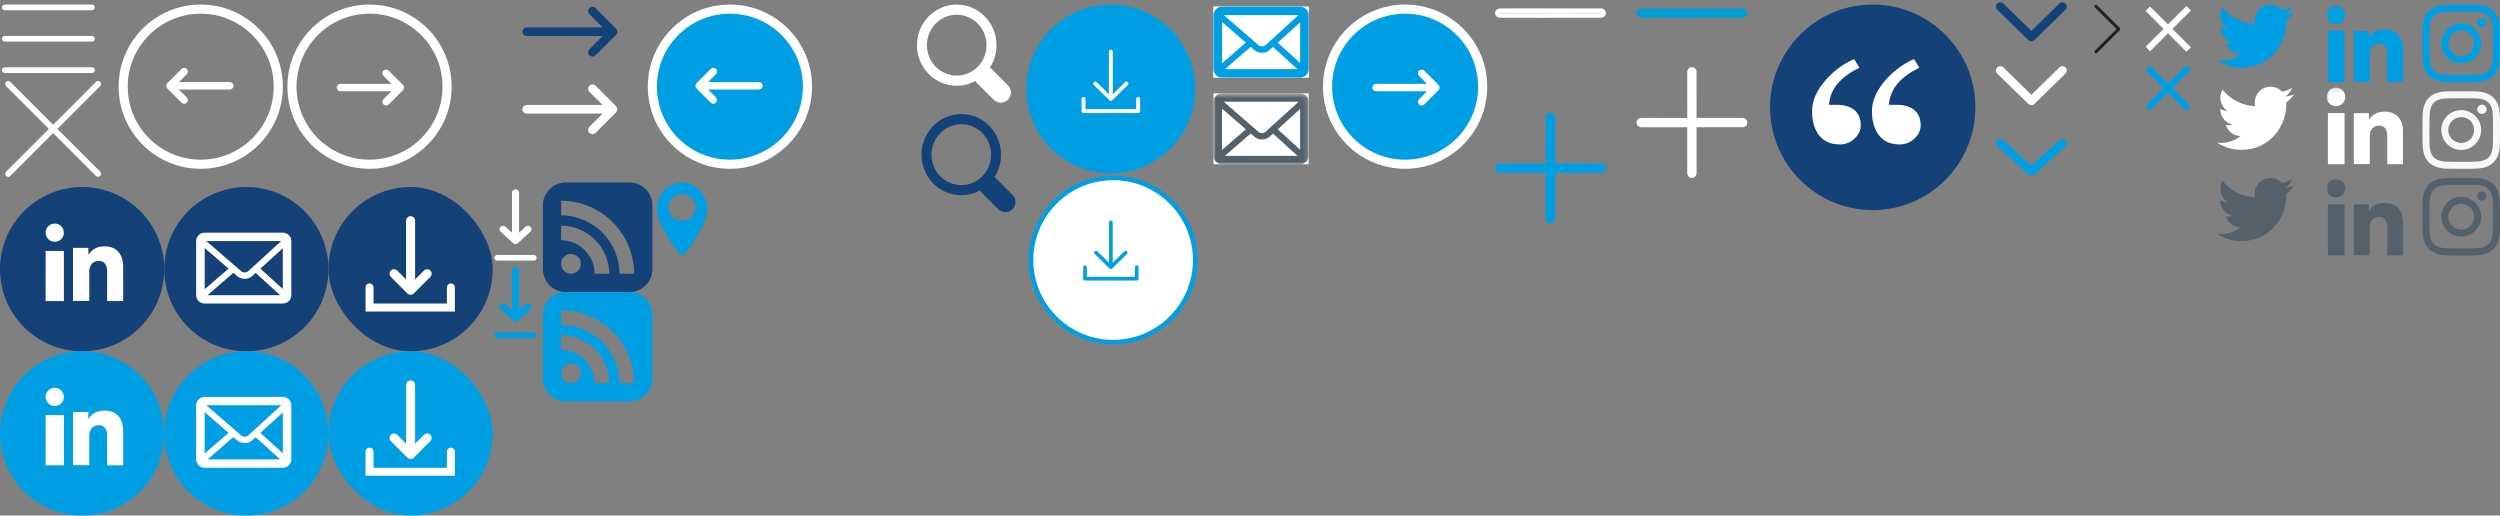 <?xml version="1.0" encoding="UTF-8"?>
<svg width="548px" height="113px" viewBox="0 0 548 113" version="1.1" xmlns="http://www.w3.org/2000/svg" xmlns:xlink="http://www.w3.org/1999/xlink">
    <rect x="0" y="0" width="548" height="113" fill="#808080" stroke="none"/>
    <!-- Generator: Sketch 53.2 (72643) - https://sketchapp.com -->
    <title>svg-icons</title>
    <desc>Created with Sketch.</desc>
    <defs>
        <polyline id="path-1" points="0 0.195 16.736 0.195 16.736 17 0 17"></polyline>
        <polyline id="path-3" points="0 0.195 16.736 0.195 16.736 17 0 17"></polyline>
        <polyline id="path-5" points="0 0.195 16.736 0.195 16.736 17 0 17"></polyline>
        <polygon id="path-7" points="0 0.459 20.857 0.459 20.857 16 0 16"></polygon>
    </defs>
    <g id="Page-1" stroke="none" stroke-width="1" fill="none" fill-rule="evenodd">
        <g id="svg-icons" transform="translate(0, -9)">
            <g id="icon-linkedin" transform="translate(510, 48)">
                <polygon id="Fill-1" fill="#54616B" fill-rule="nonzero" points="0.276 17 3.923 17 3.923 5.774 0.276 5.774"></polygon>
                <g id="Group-7">
                    <path d="M5.955,16.958 L5.955,5.792 L9.264,5.792 L9.264,7.28 C9.264,7.28 10.202,5.433 12.628,5.489 C12.628,5.489 16.543,5.075 16.736,9.541 L16.736,16.986 L13.289,16.986 L13.289,10.479 C13.289,10.479 13.234,8.328 11.304,8.576 C11.304,8.576 9.65,8.494 9.457,10.589 L9.457,16.958 L5.955,16.958 Z" id="Fill-2" fill="#54616B" fill-rule="nonzero"></path>
                    <g id="Group-6">
                        <g id="Fill-4-Clipped">
                            <mask id="mask-2" fill="white">
                                <use xlink:href="#path-1"></use>
                            </mask>
                            <g id="path-1"></g>
                            <path d="M4.081,2.235 C4.081,3.363 3.168,4.275 2.041,4.275 C0.914,4.275 -0,3.363 -0,2.235 C-0,1.108 0.914,0.195 2.041,0.195 C3.168,0.195 4.081,1.108 4.081,2.235" id="Fill-4" fill="#54616B" fill-rule="nonzero" mask="url(#mask-2)"></path>
                        </g>
                    </g>
                </g>
            </g>
            <g id="icon-twitter" transform="translate(486, 48)" fill="#54616B" fill-rule="nonzero">
                <g id="Imported-Layers-Copy-3">
                    <g id="Design-01.12.15">
                        <g id="T&amp;T-Projects-Case-Study">
                            <g id="Imported-Layers-Copy-3-+-Page-1-Copy-+-Page-1-Copy-2">
                                <path d="M15.16,3.904 C15.16,8.522 11.678,13.843 5.314,13.843 C3.353,13.843 1.532,13.269 0,12.274 C0.279,12.307 0.547,12.318 0.836,12.318 C2.454,12.318 3.943,11.766 5.132,10.825 C3.611,10.793 2.336,9.787 1.897,8.403 C2.111,8.435 2.325,8.457 2.55,8.457 C2.861,8.457 3.172,8.414 3.461,8.338 C1.875,8.014 0.686,6.608 0.686,4.91 L0.686,4.867 C1.147,5.126 1.682,5.289 2.25,5.31 C1.318,4.683 0.707,3.612 0.707,2.401 C0.707,1.752 0.879,1.157 1.178,0.638 C2.882,2.758 5.443,4.142 8.314,4.294 C8.261,4.034 8.228,3.763 8.228,3.493 C8.228,1.568 9.771,0 11.689,0 C12.685,0 13.586,0.422 14.218,1.103 C15,0.952 15.75,0.66 16.414,0.26 C16.157,1.071 15.61,1.752 14.892,2.185 C15.589,2.109 16.264,1.914 16.885,1.644 C16.414,2.336 15.825,2.953 15.15,3.45 C15.16,3.601 15.16,3.753 15.16,3.904 L15.16,3.904 Z" id="Imported-Layers-Copy-3"></path>
                            </g>
                        </g>
                    </g>
                </g>
            </g>
            <g id="icon-twitter-white" transform="translate(486, 28)" fill="#FFFFFF" fill-rule="nonzero">
                <g id="Imported-Layers-Copy-2">
                    <g id="Design-01.12.15">
                        <g id="T&amp;T-Projects-Case-Study">
                            <g id="Group">
                                <g id="Imported-Layers-Copy-2-+-Page-1">
                                    <path d="M15.16,3.904 C15.16,8.522 11.678,13.843 5.314,13.843 C3.353,13.843 1.532,13.269 0,12.274 C0.279,12.307 0.547,12.318 0.836,12.318 C2.454,12.318 3.943,11.766 5.132,10.825 C3.611,10.793 2.336,9.787 1.897,8.403 C2.111,8.435 2.325,8.457 2.55,8.457 C2.861,8.457 3.172,8.414 3.461,8.338 C1.875,8.014 0.686,6.608 0.686,4.91 L0.686,4.867 C1.147,5.126 1.682,5.289 2.25,5.31 C1.318,4.683 0.707,3.612 0.707,2.401 C0.707,1.752 0.879,1.157 1.178,0.638 C2.882,2.758 5.443,4.142 8.314,4.294 C8.261,4.034 8.228,3.763 8.228,3.493 C8.228,1.568 9.771,0 11.689,0 C12.685,0 13.586,0.422 14.218,1.103 C15,0.952 15.75,0.66 16.414,0.26 C16.157,1.071 15.61,1.752 14.892,2.185 C15.589,2.109 16.264,1.914 16.885,1.644 C16.414,2.336 15.825,2.953 15.15,3.45 C15.16,3.601 15.16,3.753 15.16,3.904 L15.16,3.904 Z" id="Imported-Layers-Copy-2"></path>
                                </g>
                            </g>
                        </g>
                    </g>
                </g>
            </g>
            <g id="icon-twitter-cyan" transform="translate(486, 10)" fill="#009FE4" fill-rule="nonzero">
                <g id="icon-twitter">
                    <g id="Page-1">
                        <g id="icon-twitter">
                            <g id="Design-01.12.15">
                                <g id="T&amp;T-Projects-Case-Study">
                                    <g id="Imported-Layers-Copy-3-+-Page-1-Copy-+-Page-1-Copy-2">
                                        <path d="M15.16,3.904 C15.16,8.522 11.678,13.843 5.314,13.843 C3.353,13.843 1.532,13.269 0,12.274 C0.279,12.307 0.547,12.318 0.836,12.318 C2.454,12.318 3.943,11.766 5.132,10.825 C3.611,10.793 2.336,9.787 1.897,8.403 C2.111,8.435 2.325,8.457 2.55,8.457 C2.861,8.457 3.172,8.414 3.461,8.338 C1.875,8.014 0.686,6.608 0.686,4.91 L0.686,4.867 C1.147,5.126 1.682,5.289 2.25,5.31 C1.318,4.683 0.707,3.612 0.707,2.401 C0.707,1.752 0.879,1.157 1.178,0.638 C2.882,2.758 5.443,4.142 8.314,4.294 C8.261,4.034 8.228,3.763 8.228,3.493 C8.228,1.568 9.771,0 11.689,0 C12.685,0 13.586,0.422 14.218,1.103 C15,0.952 15.75,0.66 16.414,0.26 C16.157,1.071 15.61,1.752 14.892,2.185 C15.589,2.109 16.264,1.914 16.885,1.644 C16.414,2.336 15.825,2.953 15.15,3.45 C15.16,3.601 15.16,3.753 15.16,3.904 L15.16,3.904 L15.16,3.904 Z" id="Imported-Layers-Copy-3"></path>
                                    </g>
                                </g>
                            </g>
                        </g>
                    </g>
                </g>
            </g>
            <g id="icon-linkedin-white" transform="translate(510, 28)">
                <polygon id="Fill-1" fill="#FFFFFF" fill-rule="nonzero" points="0.276 17 3.923 17 3.923 5.774 0.276 5.774"></polygon>
                <g id="Group-7">
                    <path d="M5.955,16.958 L5.955,5.792 L9.264,5.792 L9.264,7.28 C9.264,7.28 10.202,5.433 12.628,5.489 C12.628,5.489 16.543,5.075 16.736,9.541 L16.736,16.986 L13.289,16.986 L13.289,10.479 C13.289,10.479 13.234,8.328 11.304,8.576 C11.304,8.576 9.65,8.494 9.457,10.589 L9.457,16.958 L5.955,16.958 Z" id="Fill-2" fill="#FFFFFF" fill-rule="nonzero"></path>
                    <g id="Group-6">
                        <g id="Fill-4-Clipped">
                            <mask id="mask-4" fill="white">
                                <use xlink:href="#path-3"></use>
                            </mask>
                            <g id="path-3"></g>
                            <path d="M4.081,2.235 C4.081,3.363 3.168,4.275 2.041,4.275 C0.914,4.275 -0,3.363 -0,2.235 C-0,1.108 0.914,0.195 2.041,0.195 C3.168,0.195 4.081,1.108 4.081,2.235" id="Fill-4" fill="#FFFFFF" fill-rule="nonzero" mask="url(#mask-4)"></path>
                        </g>
                    </g>
                </g>
            </g>
            <g id="icon-linkedin-cyan" transform="translate(510, 10)">
                <polygon id="Fill-1" fill="#009FE4" fill-rule="nonzero" points="0.276 17 3.923 17 3.923 5.774 0.276 5.774"></polygon>
                <g id="Group-7">
                    <path d="M5.955,16.958 L5.955,5.792 L9.264,5.792 L9.264,7.28 C9.264,7.28 10.202,5.433 12.628,5.489 C12.628,5.489 16.543,5.075 16.736,9.541 L16.736,16.986 L13.289,16.986 L13.289,10.479 C13.289,10.479 13.234,8.328 11.304,8.576 C11.304,8.576 9.65,8.494 9.457,10.589 L9.457,16.958 L5.955,16.958 Z" id="Fill-2" fill="#009FE4" fill-rule="nonzero"></path>
                    <g id="Group-6">
                        <g id="Fill-4-Clipped">
                            <mask id="mask-6" fill="white">
                                <use xlink:href="#path-5"></use>
                            </mask>
                            <g id="path-5"></g>
                            <path d="M4.081,2.235 C4.081,3.363 3.168,4.275 2.041,4.275 C0.914,4.275 -0,3.363 -0,2.235 C-0,1.108 0.914,0.195 2.041,0.195 C3.168,0.195 4.081,1.108 4.081,2.235" id="Fill-4" fill="#009FE4" fill-rule="nonzero" mask="url(#mask-6)"></path>
                        </g>
                    </g>
                </g>
            </g>
            <g id="icon-reset" transform="translate(470, 23)" fill="#009FE4" fill-rule="nonzero">
                <g id="Line">
                    <g id="Design-01.12.15">
                        <g id="3.-Spotlight-landing">
                            <polygon id="Line" points="4.241 5.333 0.801 1.892 0.309 1.401 1.292 0.418 1.784 0.909 5.224 4.35 8.773 0.801 9.265 0.309 10.248 1.292 9.756 1.784 6.207 5.333 9.756 8.882 10.248 9.373 9.265 10.356 8.773 9.865 5.224 6.316 1.784 9.756 1.292 10.248 0.309 9.265 0.801 8.773"></polygon>
                        </g>
                    </g>
                </g>
            </g>
            <g id="icon-reset-hover" transform="translate(470, 10)" fill="#FFFFFF" fill-rule="nonzero">
                <g id="icon-reset">
                    <g id="Page-1">
                        <g id="icon-reset">
                            <g id="Design-01.12.15">
                                <g id="3.-Spotlight-landing">
                                    <polygon id="Line" points="4.241 5.333 0.801 1.892 0.309 1.401 1.292 0.418 1.784 0.909 5.224 4.35 8.773 0.801 9.265 0.309 10.248 1.292 9.756 1.784 6.207 5.333 9.756 8.882 10.248 9.373 9.265 10.356 8.773 9.865 5.224 6.316 1.784 9.756 1.292 10.248 0.309 9.265 0.801 8.773"></polygon>
                                </g>
                            </g>
                        </g>
                    </g>
                </g>
            </g>
            <g id="icon-mobile-nav-arrow" transform="translate(459, 10)" fill="#231F20" fill-rule="nonzero">
                <g id="ARROW">
                    <g id="Design-01.12.15">
                        <g id="1.-Home-Mobile-Menu">
                            <g id="ARROW">
                                <g id="Layer_1">
                                    <path d="M0.188,10.612 C0.253,10.677 0.338,10.71 0.423,10.71 C0.509,10.71 0.594,10.677 0.659,10.612 L5.659,5.612 C5.789,5.482 5.789,5.271 5.659,5.141 L0.659,0.141 C0.529,0.01 0.318,0.01 0.188,0.141 C0.057,0.271 0.057,0.482 0.188,0.612 L4.952,5.376 L0.188,10.141 C0.057,10.271 0.057,10.482 0.188,10.612 L0.188,10.612 L0.188,10.612 Z" id="Shape"></path>
                                </g>
                            </g>
                        </g>
                    </g>
                </g>
            </g>
            <g id="icon-select-arrow" transform="translate(438, 40)" stroke="#009FE4">
                <g id="Shape-Copy-2">
                    <g id="Design-01.12.15">
                        <g id="3.-Spotlight-landing">
                            <path d="M4.185,10.773 C4.29,10.773 4.395,10.728 4.476,10.64 L10.652,3.821 C10.813,3.644 10.813,3.356 10.652,3.179 L4.476,-3.639 C4.315,-3.817 4.055,-3.817 3.894,-3.639 C3.733,-3.462 3.733,-3.174 3.894,-2.997 L9.779,3.5 L3.894,9.997 C3.733,10.175 3.733,10.462 3.894,10.64 C3.974,10.728 4.079,10.773 4.185,10.773 L4.185,10.773 Z" id="Shape-Copy-2" transform="translate(7.273, 3.5) rotate(90) translate(-7.273, -3.5) "></path>
                        </g>
                    </g>
                </g>
            </g>
            <g id="icon-select-arrow-white" transform="translate(438, 24)" fill="#FFFFFF" fill-rule="nonzero" stroke="#FFFFFF">
                <g id="Shape-Copy">
                    <g id="Design-01.12.15">
                        <g id="3.-Spotlight-landing">
                            <g id="Rectangle-19-Copy-3-+-Shape-Copy-+-noun_24407">
                                <path d="M3.625,10.917 C3.712,11.006 3.826,11.051 3.939,11.051 C4.053,11.051 4.167,11.006 4.254,10.917 L10.92,4.099 C11.094,3.922 11.094,3.634 10.92,3.457 L4.254,-3.362 C4.08,-3.539 3.799,-3.539 3.625,-3.362 C3.451,-3.184 3.451,-2.897 3.625,-2.719 L9.978,3.778 L3.625,10.275 C3.451,10.452 3.451,10.74 3.625,10.917 L3.625,10.917 L3.625,10.917 Z" id="Shape-Copy" transform="translate(7.273, 3.778) rotate(90) translate(-7.273, -3.778) "></path>
                            </g>
                        </g>
                    </g>
                </g>
            </g>
            <g id="icon-select-arrow-navy" transform="translate(438, 10)" fill="#FFFFFF" fill-rule="nonzero" stroke="#144178">
                <g id="Shape-Copy">
                    <g id="Design-01.12.15">
                        <g id="1.-Homepage-menu-Copy">
                            <path d="M3.625,10.917 C3.712,11.006 3.826,11.051 3.939,11.051 C4.053,11.051 4.167,11.006 4.254,10.917 L10.92,4.099 C11.094,3.922 11.094,3.634 10.92,3.457 L4.254,-3.362 C4.08,-3.539 3.799,-3.539 3.625,-3.362 C3.451,-3.184 3.451,-2.897 3.625,-2.719 L9.978,3.778 L3.625,10.275 C3.451,10.452 3.451,10.74 3.625,10.917 L3.625,10.917 L3.625,10.917 Z" id="Shape-Copy" transform="translate(7.273, 3.778) rotate(90) translate(-7.273, -3.778) "></path>
                        </g>
                    </g>
                </g>
            </g>
            <g id="icon-quote" transform="translate(388, 10)" fill-rule="nonzero">
                <g id="Oval-46-+-“">
                    <g id="Design-01.12.15">
                        <g id="2a-Article-Rich:-Project-Case-study">
                            <g id="Oval-46-+-“">
                                <ellipse id="Oval-46" fill="#144178" cx="22.5" cy="22.523" rx="22.5" ry="22.523"></ellipse>
                                <path d="M19.885,26.394 C19.885,27.532 19.427,28.527 18.513,29.38 C17.599,30.233 16.52,30.66 15.277,30.66 C13.324,30.66 11.824,30.011 10.776,28.714 C9.728,27.416 9.205,25.621 9.205,23.328 C9.205,21.195 10.106,19.045 11.908,16.876 C13.71,14.708 15.881,13.064 18.42,11.944 L19.592,13.837 C17.585,14.814 16.014,15.952 14.877,17.249 C13.741,18.547 13.084,20.12 12.907,21.968 L14.398,21.968 C15.499,21.968 16.396,22.093 17.088,22.342 C17.781,22.59 18.34,22.937 18.766,23.381 C19.174,23.808 19.463,24.279 19.632,24.794 C19.8,25.31 19.885,25.843 19.885,26.394 L19.885,26.394 L19.885,26.394 Z M33.015,26.394 C33.015,27.532 32.558,28.527 31.643,29.38 C30.729,30.233 29.65,30.66 28.407,30.66 C26.454,30.66 24.954,30.011 23.906,28.714 C22.859,27.416 22.335,25.621 22.335,23.328 C22.335,21.195 23.236,19.045 25.038,16.876 C26.84,14.708 29.011,13.064 31.55,11.944 L32.722,13.837 C30.716,14.814 29.144,15.952 28.008,17.249 C26.871,18.547 26.214,20.12 26.037,21.968 L27.528,21.968 C28.629,21.968 29.526,22.093 30.218,22.342 C30.911,22.59 31.47,22.937 31.896,23.381 C32.305,23.808 32.593,24.279 32.762,24.794 C32.931,25.31 33.015,25.843 33.015,26.394 L33.015,26.394 L33.015,26.394 Z" id="“" fill="#FFFFFF"></path>
                            </g>
                        </g>
                    </g>
                </g>
            </g>
            <g id="icon-plus" transform="translate(359, 24)" fill="#FFFFFF" fill-rule="nonzero" stroke="#FFFFFF">
                <g id="Shape-Copy-8">
                    <g id="Design-01.12.15">
                        <g id="2a:-Article-Rich-mobile:-Project-Case-study">
                            <path d="M3.629,20.102 C3.731,20.204 3.865,20.255 4,20.255 C4.134,20.255 4.268,20.204 4.371,20.101 L11.865,12.598 L19.359,20.101 C19.462,20.204 19.596,20.255 19.731,20.255 C19.865,20.255 19.999,20.204 20.101,20.102 C20.306,19.897 20.306,19.565 20.102,19.36 L12.615,11.865 L20.101,4.37 C20.306,4.165 20.306,3.834 20.101,3.629 C19.895,3.424 19.564,3.424 19.359,3.63 L11.865,11.133 L4.37,3.63 C4.165,3.424 3.833,3.424 3.629,3.629 C3.424,3.834 3.424,4.165 3.628,4.37 L11.114,11.865 L3.628,19.36 C3.424,19.565 3.424,19.897 3.629,20.102 L3.629,20.102 L3.629,20.102 Z" id="Shape-Copy-8" transform="translate(11.865, 11.865) rotate(-45) translate(-11.865, -11.865) "></path>
                        </g>
                    </g>
                </g>
            </g>
            <g id="icon-minus" transform="translate(359, 0)" stroke="#009FDA">
                <g id="Shape-Copy-4">
                    <g id="Design-01.12.15">
                        <g id="2a:-Article-Rich-mobile:-Project-Case-study">
                            <path d="M11.865,12.598 L19.359,20.101 C19.461,20.204 19.596,20.255 19.73,20.255 C19.865,20.255 19.999,20.203 20.101,20.102 C20.306,19.897 20.306,19.565 20.102,19.36 L12.615,11.865 L11.864,11.132 L4.37,3.629 C4.165,3.424 3.833,3.424 3.629,3.629 C3.424,3.833 3.424,4.165 3.628,4.37 L11.114,11.865 L11.865,12.598 L11.865,12.598 Z" id="Shape-Copy-4" transform="translate(11.865, 11.865) rotate(-45) translate(-11.865, -11.865) "></path>
                        </g>
                    </g>
                </g>
            </g>
            <g id="icon-minus-copy" transform="translate(328, 0)" stroke="#FFFFFF">
                <g id="Shape-Copy-4">
                    <g id="Design-01.12.15">
                        <g id="2a:-Article-Rich-mobile:-Project-Case-study">
                            <path d="M11.865,12.598 L19.359,20.101 C19.461,20.204 19.596,20.255 19.73,20.255 C19.865,20.255 19.999,20.203 20.101,20.102 C20.306,19.897 20.306,19.565 20.102,19.36 L12.615,11.865 L11.864,11.132 L4.37,3.629 C4.165,3.424 3.833,3.424 3.629,3.629 C3.424,3.833 3.424,4.165 3.628,4.37 L11.114,11.865 L11.865,12.598 L11.865,12.598 Z" id="Shape-Copy-4" transform="translate(11.865, 11.865) rotate(-45) translate(-11.865, -11.865) "></path>
                        </g>
                    </g>
                </g>
            </g>
            <g id="icon-plus-copy" transform="translate(328, 34)" fill="#009FE4" fill-rule="nonzero" stroke="#009FE4">
                <g id="Shape-Copy-8">
                    <g id="Design-01.12.15">
                        <g id="2a:-Article-Rich-mobile:-Project-Case-study">
                            <path d="M3.629,20.102 C3.731,20.204 3.865,20.255 4,20.255 C4.134,20.255 4.268,20.204 4.371,20.101 L11.865,12.598 L19.359,20.101 C19.462,20.204 19.596,20.255 19.731,20.255 C19.865,20.255 19.999,20.204 20.101,20.102 C20.306,19.897 20.306,19.565 20.102,19.36 L12.615,11.865 L20.101,4.37 C20.306,4.165 20.306,3.834 20.101,3.629 C19.895,3.424 19.564,3.424 19.359,3.63 L11.865,11.133 L4.37,3.63 C4.165,3.424 3.833,3.424 3.629,3.629 C3.424,3.834 3.424,4.165 3.628,4.37 L11.114,11.865 L3.628,19.36 C3.424,19.565 3.424,19.897 3.629,20.102 L3.629,20.102 L3.629,20.102 Z" id="Shape-Copy-8" transform="translate(11.865, 11.865) rotate(-45) translate(-11.865, -11.865) "></path>
                        </g>
                    </g>
                </g>
            </g>
            <g id="icon-email" transform="translate(266, 29)">
                <g id="Page-1-Copy-2">
                    <g id="Design-01.12.15">
                        <g id="T&amp;T-Projects-Case-Study">
                            <g id="Imported-Layers-Copy-3-+-Page-1-Copy-+-Page-1-Copy-2">
                                <g id="Page-1-Copy-2">
                                    <g id="mask-2" fill="#FFFFFF" fill-rule="nonzero">
                                        <polygon id="path-1" points="0 0.459 20.857 0.459 20.857 16 0 16"></polygon>
                                    </g>
                                    <g id="Fill-1-Clipped">
                                        <g>
                                            <mask id="mask-8" fill="white">
                                                <use xlink:href="#path-7"></use>
                                            </mask>
                                            <g id="path-7"></g>
                                            <path d="M12.327,9.937 L13.043,9.285 L18.399,14.16 L2.5,14.16 L8.154,9.265 L8.979,9.978 C9.425,10.364 10.011,10.576 10.628,10.577 C11.27,10.576 11.873,10.349 12.327,9.937 L12.327,9.937 L12.327,9.937 Z M11.375,8.921 C11.006,9.258 10.286,9.27 9.905,8.938 L2.236,2.299 L18.651,2.298 L11.375,8.921 L11.375,8.921 Z M18.99,3.873 L18.99,12.814 L14.078,8.344 L18.99,3.873 L18.99,3.873 Z M7.091,8.344 L1.867,12.866 L1.867,3.821 L7.091,8.344 L7.091,8.344 Z M20.312,0.997 C19.966,0.655 19.487,0.459 18.997,0.459 L1.859,0.459 C1.37,0.459 0.891,0.655 0.546,0.996 C0.199,1.338 -0,1.81 -0,2.292 L-0,14.166 C-0,14.649 0.199,15.122 0.545,15.462 C0.891,15.804 1.37,16 1.86,16 L18.998,16 C19.487,16 19.966,15.804 20.311,15.463 C20.658,15.122 20.857,14.649 20.857,14.166 L20.857,2.293 C20.857,1.81 20.658,1.338 20.312,0.997 L20.312,0.997 L20.312,0.997 Z" id="Fill-1" fill="#54616B" fill-rule="nonzero" mask="url(#mask-8)"></path>
                                        </g>
                                    </g>
                                </g>
                            </g>
                        </g>
                    </g>
                </g>
            </g>
            <g id="icon-email-cyan" transform="translate(266, 10)" fill-rule="nonzero">
                <g id="icon-email">
                    <g id="Page-1">
                        <g id="icon-email">
                            <g id="Design-01.12.15">
                                <g id="T&amp;T-Projects-Case-Study">
                                    <g id="Imported-Layers-Copy-3-+-Page-1-Copy-+-Page-1-Copy-2">
                                        <g id="Page-1-Copy-2">
                                            <g id="mask-2" fill="#FFFFFF">
                                                <polygon id="path-1" points="0 0.459 20.857 0.459 20.857 16 0 16"></polygon>
                                            </g>
                                            <g id="Fill-1-Clipped">
                                                <g id="mask-2" fill="#FFFFFF">
                                                    <polygon id="path-1" points="0 0.459 20.857 0.459 20.857 16 0 16"></polygon>
                                                </g>
                                                <g id="Fill-1" fill="#009FE4">
                                                    <path d="M12.327,9.937 L13.043,9.285 L18.399,14.16 L2.5,14.16 L8.154,9.265 L8.979,9.978 C9.425,10.364 10.011,10.576 10.628,10.577 C11.27,10.576 11.873,10.349 12.327,9.937 L12.327,9.937 L12.327,9.937 L12.327,9.937 Z M11.375,8.921 C11.006,9.258 10.286,9.27 9.905,8.938 L2.236,2.299 L18.651,2.298 L11.375,8.921 L11.375,8.921 L11.375,8.921 Z M18.99,3.873 L18.99,12.814 L14.078,8.344 L18.99,3.873 L18.99,3.873 L18.99,3.873 Z M7.091,8.344 L1.867,12.866 L1.867,3.821 L7.091,8.344 L7.091,8.344 L7.091,8.344 Z M20.312,0.997 C19.966,0.655 19.487,0.459 18.997,0.459 L1.859,0.459 C1.37,0.459 0.891,0.655 0.546,0.996 C0.199,1.338 -0,1.81 -0,2.292 L-0,14.166 C-0,14.649 0.199,15.122 0.545,15.462 C0.891,15.804 1.37,16 1.86,16 L18.998,16 C19.487,16 19.966,15.804 20.311,15.463 C20.658,15.122 20.857,14.649 20.857,14.166 L20.857,2.293 C20.857,1.81 20.658,1.338 20.312,0.997 L20.312,0.997 L20.312,0.997 L20.312,0.997 Z" id="Shape"></path>
                                                </g>
                                            </g>
                                        </g>
                                    </g>
                                </g>
                            </g>
                        </g>
                    </g>
                </g>
            </g>
            <g id="icon-download-hover" transform="translate(225, 10)" fill-rule="nonzero">
                <g id="Oval-1-+-DOWNLOAD-Copy">
                    <g id="Design-01.12.15">
                        <g id="2a-Article-Rich:-Project-Case-study">
                            <g id="Oval-1-+-DOWNLOAD-Copy">
                                <circle id="Oval-1" fill="#009FE4" cx="18.5" cy="18.5" r="18.5"></circle>
                                <g id="DOWNLOAD" transform="translate(12.082, 9.816)" fill="#FFFFFF">
                                    <g id="Layer_1">
                                        <path d="M0.428,10.432 C0.191,10.432 0,10.627 0,10.867 L0,13.534 C0,13.773 0.191,13.968 0.428,13.968 L12.409,13.968 C12.645,13.968 12.837,13.773 12.837,13.534 L12.837,10.867 C12.837,10.627 12.645,10.432 12.409,10.432 C12.172,10.432 11.981,10.627 11.981,10.867 L11.981,13.099 L0.856,13.099 L0.856,10.867 C0.856,10.627 0.665,10.432 0.428,10.432 L0.428,10.432 L0.428,10.432 Z" id="Shape"></path>
                                        <path d="M6.418,0.056 C6.182,0.056 5.99,0.251 5.99,0.491 L5.99,9.842 L3.276,7.179 C3.107,7.012 2.836,7.017 2.672,7.189 C2.507,7.362 2.512,7.637 2.682,7.804 L6.115,11.174 C6.115,11.174 6.115,11.174 6.116,11.175 L6.121,11.179 C6.137,11.195 6.157,11.201 6.174,11.214 C6.201,11.234 6.225,11.255 6.256,11.268 C6.308,11.29 6.363,11.301 6.418,11.301 C6.473,11.301 6.528,11.289 6.58,11.268 C6.608,11.256 6.631,11.236 6.656,11.218 C6.676,11.205 6.698,11.196 6.715,11.179 L10.154,7.803 C10.323,7.636 10.328,7.361 10.164,7.188 C9.999,7.016 9.729,7.011 9.559,7.178 L6.846,9.842 L6.846,0.491 C6.846,0.251 6.655,0.056 6.418,0.056 L6.418,0.056 L6.418,0.056 Z" id="Shape"></path>
                                    </g>
                                </g>
                            </g>
                        </g>
                    </g>
                </g>
            </g>
            <g id="icon-download" transform="translate(226, 48)" fill-rule="nonzero">
                <g id="Oval-1-+-DOWNLOAD-Copy">
                    <g id="Design-01.12.15">
                        <g id="2a-Article-Rich:-Project-Case-study">
                            <g id="Oval-1-+-DOWNLOAD-Copy">
                                <circle id="Oval-1" stroke="#009FE4" fill="#FFFFFF" cx="18" cy="18" r="18"></circle>
                                <g id="DOWNLOAD" transform="translate(11.429, 9.286)" fill="#009FE4">
                                    <g id="Layer_1">
                                        <path d="M0.405,9.868 C0.181,9.868 1.00820253e-14,10.053 1.00820253e-14,10.28 L1.00820253e-14,12.802 C1.00820253e-14,13.029 0.181,13.213 0.405,13.213 L11.738,13.213 C11.962,13.213 12.143,13.029 12.143,12.802 L12.143,10.28 C12.143,10.053 11.962,9.868 11.738,9.868 C11.514,9.868 11.333,10.053 11.333,10.28 L11.333,12.391 L0.81,12.391 L0.81,10.28 C0.81,10.053 0.629,9.868 0.405,9.868 L0.405,9.868 L0.405,9.868 Z" id="Shape"></path>
                                        <path d="M6.071,0.053 C5.848,0.053 5.667,0.237 5.667,0.464 L5.667,9.31 L3.099,6.791 C2.939,6.633 2.682,6.637 2.527,6.801 C2.372,6.964 2.376,7.224 2.537,7.382 L5.784,10.57 C5.785,10.57 5.785,10.57 5.785,10.57 L5.79,10.575 C5.805,10.59 5.824,10.596 5.84,10.608 C5.865,10.626 5.889,10.647 5.918,10.659 C5.967,10.679 6.019,10.69 6.071,10.69 C6.123,10.69 6.175,10.679 6.224,10.659 C6.251,10.648 6.273,10.628 6.296,10.612 C6.315,10.599 6.336,10.591 6.352,10.575 L9.605,7.381 C9.765,7.223 9.77,6.963 9.614,6.8 C9.459,6.636 9.203,6.632 9.042,6.79 L6.476,9.31 L6.476,0.464 C6.476,0.237 6.295,0.053 6.071,0.053 L6.071,0.053 L6.071,0.053 Z" id="Shape"></path>
                                    </g>
                                </g>
                            </g>
                        </g>
                    </g>
                </g>
            </g>
            <g id="icon-search" transform="translate(201, 10)" fill="#FFFFFF" fill-rule="nonzero">
                <g id="Oval-79">
                    <g id="Design-01.12.15">
                        <g id="3.-Spotlight-landing">
                            <path d="M12.827,16.745 C11.602,17.416 10.202,17.796 8.714,17.796 C3.901,17.796 0,13.812 0,8.898 C0,3.984 3.901,-3.55271368e-15 8.714,-3.55271368e-15 C13.527,-3.55271368e-15 17.428,3.984 17.428,8.898 C17.428,10.716 16.894,12.407 15.977,13.816 C16.115,13.903 16.244,14.006 16.364,14.126 L19.941,17.703 C20.814,18.575 20.823,19.98 19.948,20.855 C19.08,21.723 17.668,21.719 16.797,20.848 L13.219,17.27 C13.059,17.111 12.929,16.933 12.827,16.745 L12.827,16.745 Z M8.714,15.572 C12.323,15.572 15.249,12.584 15.249,8.898 C15.249,5.212 12.323,2.225 8.714,2.225 C5.105,2.225 2.178,5.212 2.178,8.898 C2.178,12.584 5.105,15.572 8.714,15.572 L8.714,15.572 Z" id="Oval-79"></path>
                        </g>
                    </g>
                </g>
            </g>
            <g id="icon-search-hover" transform="translate(202, 34)" fill="#144178" fill-rule="nonzero">
                <g id="icon-search">
                    <g id="Page-1">
                        <g id="icon-search">
                            <g id="Design-01.12.15">
                                <g id="3.-Spotlight-landing">
                                    <path d="M12.827,16.745 C11.602,17.416 10.202,17.796 8.714,17.796 C3.901,17.796 0,13.812 0,8.898 C0,3.984 3.901,-3.55271368e-15 8.714,-3.55271368e-15 C13.527,-3.55271368e-15 17.428,3.984 17.428,8.898 C17.428,10.716 16.894,12.407 15.977,13.816 C16.115,13.903 16.244,14.006 16.364,14.126 L19.941,17.703 C20.814,18.575 20.823,19.98 19.948,20.855 C19.08,21.723 17.668,21.719 16.797,20.848 L13.219,17.27 C13.059,17.111 12.929,16.933 12.827,16.745 L12.827,16.745 L12.827,16.745 Z M8.714,15.572 C12.323,15.572 15.249,12.584 15.249,8.898 C15.249,5.212 12.323,2.225 8.714,2.225 C5.105,2.225 2.178,5.212 2.178,8.898 C2.178,12.584 5.105,15.572 8.714,15.572 L8.714,15.572 L8.714,15.572 Z" id="Oval-79"></path>
                                </g>
                            </g>
                        </g>
                    </g>
                </g>
            </g>
            <g id="icon-carousel-right" transform="translate(291, 11)" fill-rule="nonzero" stroke="#FFFFFF">
                <circle id="Oval-1" stroke-width="2" fill="#009FE4" cx="17" cy="17" r="17"></circle>
                <path d="M23.976,16.97 L20.85,13.844 C20.794,13.788 20.715,13.753 20.629,13.753 C20.456,13.753 20.317,13.893 20.317,14.065 C20.317,14.152 20.352,14.23 20.408,14.286 L23,16.878 L10.627,16.878 C10.454,16.878 10.315,17.018 10.315,17.191 C10.315,17.364 10.454,17.504 10.627,17.504 L23,17.504 L20.408,20.096 C20.352,20.153 20.317,20.23 20.317,20.317 C20.317,20.489 20.456,20.629 20.629,20.629 C20.715,20.629 20.794,20.595 20.85,20.538 L23.976,17.412 C24.033,17.355 24.067,17.277 24.067,17.191 C24.067,17.105 24.033,17.027 23.976,16.97" id="Page-1" fill="#FFFFFF"></path>
            </g>
            <g id="icon-carousel-left" transform="translate(160, 28) rotate(-180) translate(-160, -28) translate(143, 11)" fill-rule="nonzero" stroke="#FFFFFF">
                <circle id="Oval-1" stroke-width="2" fill="#009FE4" cx="17" cy="17" r="17"></circle>
                <path d="M23.976,16.97 L20.85,13.844 C20.794,13.788 20.715,13.753 20.629,13.753 C20.456,13.753 20.317,13.893 20.317,14.065 C20.317,14.152 20.352,14.23 20.408,14.286 L23,16.878 L10.627,16.878 C10.454,16.878 10.315,17.018 10.315,17.191 C10.315,17.364 10.454,17.504 10.627,17.504 L23,17.504 L20.408,20.096 C20.352,20.153 20.317,20.23 20.317,20.317 C20.317,20.489 20.456,20.629 20.629,20.629 C20.715,20.629 20.794,20.595 20.85,20.538 L23.976,17.412 C24.033,17.355 24.067,17.277 24.067,17.191 C24.067,17.105 24.033,17.027 23.976,16.97" id="Page-1" fill="#FFFFFF"></path>
            </g>
            <g id="icon-white-arrow" transform="translate(115, 28)" fill="#FFFFFF" fill-rule="nonzero" stroke="#FFFFFF">
                <g id="Page-1-Copy-3">
                    <g id="Design-01.12.15">
                        <g id="2a-Article-Rich:-Project-Case-study">
                            <path d="M19.688,4.637 L15.184,0.132 C15.102,0.05 14.989,0 14.865,0 C14.616,0 14.415,0.201 14.415,0.45 C14.415,0.575 14.465,0.687 14.547,0.769 L18.282,4.505 L0.45,4.505 C0.201,4.505 0,4.706 0,4.955 C0,5.204 0.201,5.406 0.45,5.406 L18.282,5.406 L14.547,9.141 C14.465,9.223 14.415,9.335 14.415,9.46 C14.415,9.709 14.616,9.91 14.865,9.91 C14.989,9.91 15.102,9.86 15.184,9.778 L19.688,5.274 C19.77,5.192 19.82,5.079 19.82,4.955 C19.82,4.831 19.77,4.719 19.688,4.637" id="Page-1-Copy-3"></path>
                        </g>
                    </g>
                </g>
            </g>
            <g id="icon-blue-arrow" transform="translate(115, 11)" fill="#009FE4" fill-rule="nonzero" stroke="#144178">
                <g id="Page-1">
                    <g id="Design-01.12.15">
                        <g id="T&amp;T-Projects-Case-Study">
                            <path d="M19.688,4.637 L15.184,0.132 C15.102,0.05 14.989,0 14.865,0 C14.616,0 14.415,0.201 14.415,0.45 C14.415,0.575 14.465,0.687 14.547,0.769 L18.282,4.505 L0.45,4.505 C0.201,4.505 0,4.706 0,4.955 C0,5.204 0.201,5.406 0.45,5.406 L18.282,5.406 L14.547,9.141 C14.465,9.223 14.415,9.335 14.415,9.46 C14.415,9.709 14.616,9.91 14.865,9.91 C14.989,9.91 15.102,9.86 15.184,9.778 L19.688,5.274 C19.77,5.192 19.82,5.079 19.82,4.955 C19.82,4.831 19.77,4.719 19.688,4.637" id="Page-1"></path>
                        </g>
                    </g>
                </g>
            </g>
            <g id="icon-carousel-right-copy" transform="translate(64, 11)" stroke="#FFFFFF">
                <circle id="Oval-1" stroke-width="2" cx="17" cy="17" r="17"></circle>
                <path d="M23.976,16.97 L20.85,13.844 C20.794,13.788 20.715,13.753 20.629,13.753 C20.456,13.753 20.317,13.893 20.317,14.065 C20.317,14.152 20.352,14.23 20.408,14.286 L23,16.878 L10.627,16.878 C10.454,16.878 10.315,17.018 10.315,17.191 C10.315,17.364 10.454,17.504 10.627,17.504 L23,17.504 L20.408,20.096 C20.352,20.153 20.317,20.23 20.317,20.317 C20.317,20.489 20.456,20.629 20.629,20.629 C20.715,20.629 20.794,20.595 20.85,20.538 L23.976,17.412 C24.033,17.355 24.067,17.277 24.067,17.191 C24.067,17.105 24.033,17.027 23.976,16.97" id="Page-1" fill="#FFFFFF" fill-rule="nonzero"></path>
            </g>
            <g id="icon-carousel-left-copy" transform="translate(44, 28) rotate(-180) translate(-44, -28) translate(27, 11)" stroke="#FFFFFF">
                <circle id="Oval-1" stroke-width="2" cx="17" cy="17" r="17"></circle>
                <path d="M23.976,16.97 L20.85,13.844 C20.794,13.788 20.715,13.753 20.629,13.753 C20.456,13.753 20.317,13.893 20.317,14.065 C20.317,14.152 20.352,14.23 20.408,14.286 L23,16.878 L10.627,16.878 C10.454,16.878 10.315,17.018 10.315,17.191 C10.315,17.364 10.454,17.504 10.627,17.504 L23,17.504 L20.408,20.096 C20.352,20.153 20.317,20.23 20.317,20.317 C20.317,20.489 20.456,20.629 20.629,20.629 C20.715,20.629 20.794,20.595 20.85,20.538 L23.976,17.412 C24.033,17.355 24.067,17.277 24.067,17.191 C24.067,17.105 24.033,17.027 23.976,16.97" id="Page-1" fill="#FFFFFF" fill-rule="nonzero"></path>
            </g>
            <g id="icon-close-nav" transform="translate(0, 26)" fill="#FFFFFF" fill-rule="nonzero">
                <g id="CLOSE">
                    <g id="Design-01.12.15">
                        <g id="1.-Home-Mobile-Menu">
                            <g id="Rectangle-253-+-CLOSE">
                                <g id="CLOSE" transform="translate(0.667, 0.667)">
                                    <g id="Layer_1">
                                        <path d="M0.667,20.903 C0.795,21.031 0.963,21.095 1.131,21.095 C1.299,21.095 1.467,21.03 1.596,20.902 L10.98,11.508 L20.363,20.902 C20.491,21.031 20.659,21.095 20.828,21.095 C20.996,21.095 21.164,21.03 21.292,20.903 C21.549,20.647 21.549,20.231 21.293,19.975 L11.919,10.59 L21.292,1.205 C21.548,0.949 21.548,0.533 21.292,0.277 C21.034,0.02 20.619,0.02 20.363,0.278 L10.979,9.673 L1.595,0.278 C1.339,0.021 0.923,0.021 0.667,0.277 C0.41,0.533 0.41,0.949 0.666,1.205 L10.04,10.59 L0.666,19.975 C0.41,20.231 0.41,20.647 0.667,20.903 L0.667,20.903 L0.667,20.903 Z" id="Shape"></path>
                                    </g>
                                </g>
                            </g>
                        </g>
                    </g>
                </g>
            </g>
            <g id="icon-menu" transform="translate(0, 10)" fill="#FFFFFF" fill-rule="nonzero">
                <g id="HAMBURGER-MENU">
                    <g id="Design-01.12.15">
                        <g id="1.-Homepage-Mobile">
                            <g id="HAMBURGER-MENU">
                                <g id="Layer_1">
                                    <path d="M1.061,1.25 L20.152,1.25 C20.503,1.25 20.788,0.971 20.788,0.625 C20.788,0.279 20.503,0 20.152,0 L1.061,0 C0.71,0 0.424,0.279 0.424,0.625 C0.424,0.971 0.709,1.25 1.061,1.25 L1.061,1.25 L1.061,1.25 Z" id="Shape"></path>
                                    <path d="M1.061,15 L20.152,15 C20.503,15 20.788,14.721 20.788,14.375 C20.788,14.029 20.503,13.75 20.152,13.75 L1.061,13.75 C0.71,13.75 0.424,14.029 0.424,14.375 C0.424,14.721 0.709,15 1.061,15 L1.061,15 L1.061,15 Z" id="Shape"></path>
                                    <path d="M1.061,8.125 L20.152,8.125 C20.503,8.125 20.788,7.846 20.788,7.5 C20.788,7.154 20.503,6.875 20.152,6.875 L1.061,6.875 C0.71,6.875 0.424,7.154 0.424,7.5 C0.424,7.846 0.709,8.125 1.061,8.125 L1.061,8.125 L1.061,8.125 Z" id="Shape"></path>
                                </g>
                            </g>
                        </g>
                    </g>
                </g>
            </g>
            <g id="iconmonstr-instagram-11" transform="translate(531, 10)" fill="#009FE4" fill-rule="nonzero">
                <path d="M8.5,1.532 C10.77,1.532 11.039,1.541 11.935,1.582 C14.239,1.687 15.315,2.78 15.42,5.066 C15.461,5.962 15.469,6.231 15.469,8.501 C15.469,10.771 15.46,11.039 15.42,11.935 C15.314,14.22 14.241,15.315 11.935,15.42 C11.039,15.461 10.771,15.469 8.5,15.469 C6.231,15.469 5.961,15.461 5.065,15.42 C2.756,15.314 1.686,14.216 1.581,11.935 C1.54,11.039 1.531,10.77 1.531,8.5 C1.531,6.231 1.541,5.962 1.581,5.065 C1.687,2.78 2.76,1.686 5.065,1.581 C5.962,1.541 6.231,1.532 8.5,1.532 L8.5,1.532 Z M8.5,3.44053489e-16 C6.192,3.44053489e-16 5.903,0.01 4.996,0.051 C1.909,0.193 0.193,1.905 0.052,4.995 C0.01,5.903 0,6.192 0,8.5 C0,10.808 0.01,11.098 0.051,12.005 C0.193,15.092 1.905,16.807 4.995,16.949 C5.903,16.99 6.192,17 8.5,17 C10.808,17 11.098,16.99 12.005,16.949 C15.089,16.807 16.809,15.095 16.948,12.005 C16.99,11.098 17,10.808 17,8.5 C17,6.192 16.99,5.903 16.949,4.996 C16.81,1.912 15.095,0.193 12.006,0.052 C11.098,0.01 10.808,0 8.5,3.44053489e-16 Z M8.5,4.135 C6.09,4.135 4.135,6.09 4.135,8.5 C4.135,10.91 6.09,12.865 8.5,12.865 C10.91,12.865 12.865,10.911 12.865,8.5 C12.865,6.09 10.91,4.135 8.5,4.135 Z M8.5,11.333 C6.935,11.333 5.667,10.065 5.667,8.5 C5.667,6.935 6.935,5.667 8.5,5.667 C10.065,5.667 11.333,6.935 11.333,8.5 C11.333,10.065 10.065,11.333 8.5,11.333 Z M13.038,2.943 C12.474,2.943 12.017,3.4 12.017,3.963 C12.017,4.526 12.474,4.983 13.038,4.983 C13.601,4.983 14.057,4.526 14.057,3.963 C14.057,3.4 13.601,2.943 13.038,2.943 Z" id="Shape"></path>
            </g>
            <g id="iconmonstr-instagram-11-copy" transform="translate(531, 29)" fill="#F7F7F7" fill-rule="nonzero">
                <path d="M8.5,1.532 C10.77,1.532 11.039,1.541 11.935,1.582 C14.239,1.687 15.315,2.78 15.42,5.066 C15.461,5.962 15.469,6.231 15.469,8.501 C15.469,10.771 15.46,11.039 15.42,11.935 C15.314,14.22 14.241,15.315 11.935,15.42 C11.039,15.461 10.771,15.469 8.5,15.469 C6.231,15.469 5.961,15.461 5.065,15.42 C2.756,15.314 1.686,14.216 1.581,11.935 C1.54,11.039 1.531,10.77 1.531,8.5 C1.531,6.231 1.541,5.962 1.581,5.065 C1.687,2.78 2.76,1.686 5.065,1.581 C5.962,1.541 6.231,1.532 8.5,1.532 L8.5,1.532 Z M8.5,3.44053489e-16 C6.192,3.44053489e-16 5.903,0.01 4.996,0.051 C1.909,0.193 0.193,1.905 0.052,4.995 C0.01,5.903 0,6.192 0,8.5 C0,10.808 0.01,11.098 0.051,12.005 C0.193,15.092 1.905,16.807 4.995,16.949 C5.903,16.99 6.192,17 8.5,17 C10.808,17 11.098,16.99 12.005,16.949 C15.089,16.807 16.809,15.095 16.948,12.005 C16.99,11.098 17,10.808 17,8.5 C17,6.192 16.99,5.903 16.949,4.996 C16.81,1.912 15.095,0.193 12.006,0.052 C11.098,0.01 10.808,0 8.5,3.44053489e-16 Z M8.5,4.135 C6.09,4.135 4.135,6.09 4.135,8.5 C4.135,10.91 6.09,12.865 8.5,12.865 C10.91,12.865 12.865,10.911 12.865,8.5 C12.865,6.09 10.91,4.135 8.5,4.135 Z M8.5,11.333 C6.935,11.333 5.667,10.065 5.667,8.5 C5.667,6.935 6.935,5.667 8.5,5.667 C10.065,5.667 11.333,6.935 11.333,8.5 C11.333,10.065 10.065,11.333 8.5,11.333 Z M13.038,2.943 C12.474,2.943 12.017,3.4 12.017,3.963 C12.017,4.526 12.474,4.983 13.038,4.983 C13.601,4.983 14.057,4.526 14.057,3.963 C14.057,3.4 13.601,2.943 13.038,2.943 Z" id="Shape"></path>
            </g>
            <g id="iconmonstr-instagram-11-copy-2" transform="translate(531, 48)" fill="#54616B" fill-rule="nonzero">
                <path d="M8.5,1.532 C10.77,1.532 11.039,1.541 11.935,1.582 C14.239,1.687 15.315,2.78 15.42,5.066 C15.461,5.962 15.469,6.231 15.469,8.501 C15.469,10.771 15.46,11.039 15.42,11.935 C15.314,14.22 14.241,15.315 11.935,15.42 C11.039,15.461 10.771,15.469 8.5,15.469 C6.231,15.469 5.961,15.461 5.065,15.42 C2.756,15.314 1.686,14.216 1.581,11.935 C1.54,11.039 1.531,10.77 1.531,8.5 C1.531,6.231 1.541,5.962 1.581,5.065 C1.687,2.78 2.76,1.686 5.065,1.581 C5.962,1.541 6.231,1.532 8.5,1.532 L8.5,1.532 Z M8.5,3.44053489e-16 C6.192,3.44053489e-16 5.903,0.01 4.996,0.051 C1.909,0.193 0.193,1.905 0.052,4.995 C0.01,5.903 0,6.192 0,8.5 C0,10.808 0.01,11.098 0.051,12.005 C0.193,15.092 1.905,16.807 4.995,16.949 C5.903,16.99 6.192,17 8.5,17 C10.808,17 11.098,16.99 12.005,16.949 C15.089,16.807 16.809,15.095 16.948,12.005 C16.99,11.098 17,10.808 17,8.5 C17,6.192 16.99,5.903 16.949,4.996 C16.81,1.912 15.095,0.193 12.006,0.052 C11.098,0.01 10.808,0 8.5,3.44053489e-16 Z M8.5,4.135 C6.09,4.135 4.135,6.09 4.135,8.5 C4.135,10.91 6.09,12.865 8.5,12.865 C10.91,12.865 12.865,10.911 12.865,8.5 C12.865,6.09 10.91,4.135 8.5,4.135 Z M8.5,11.333 C6.935,11.333 5.667,10.065 5.667,8.5 C5.667,6.935 6.935,5.667 8.5,5.667 C10.065,5.667 11.333,6.935 11.333,8.5 C11.333,10.065 10.065,11.333 8.5,11.333 Z M13.038,2.943 C12.474,2.943 12.017,3.4 12.017,3.963 C12.017,4.526 12.474,4.983 13.038,4.983 C13.601,4.983 14.057,4.526 14.057,3.963 C14.057,3.4 13.601,2.943 13.038,2.943 Z" id="Shape"></path>
            </g>
            <g id="Group-7" transform="translate(72, 50)">
                <rect id="Rectangle" fill="#144178" fill-rule="nonzero" x="0" y="0" width="36" height="36" rx="18"></rect>
                <g id="Group-2" transform="translate(9, 7)" stroke="#FFFFFF">
                    <path d="M9.257,15.893 C9.191,15.96 9.1,16 9,16 C8.9,16 8.809,15.96 8.743,15.893 L5.107,12.257 C5.04,12.191 5,12.1 5,12 C5,11.799 5.163,11.636 5.364,11.636 C5.464,11.636 5.555,11.677 5.621,11.743 L8.636,14.759 L8.636,0.364 C8.636,0.163 8.799,0 9,0 C9.201,0 9.364,0.163 9.364,0.364 L9.364,14.759 L12.379,11.743 C12.445,11.677 12.536,11.636 12.636,11.636 C12.837,11.636 13,11.799 13,12 C13,12.1 12.959,12.191 12.893,12.257 L9.257,15.893 Z" id="Page-1-Copy-4" stroke-width="1.25" fill="#FFFFFF" fill-rule="nonzero"></path>
                    <polyline id="Path-2" stroke-width="1.75" stroke-linecap="round" points="0 15 0 19.413 17.831 19.413 17.831 15"></polyline>
                </g>
            </g>
            <g id="Group-7-Copy" transform="translate(72, 86)">
                <rect id="Rectangle" fill="#009FE4" fill-rule="nonzero" x="0" y="0" width="36" height="36" rx="18"></rect>
                <g id="Group-2" transform="translate(9, 7)" stroke="#FFFFFF">
                    <path d="M9.257,15.893 C9.191,15.96 9.1,16 9,16 C8.9,16 8.809,15.96 8.743,15.893 L5.107,12.257 C5.04,12.191 5,12.1 5,12 C5,11.799 5.163,11.636 5.364,11.636 C5.464,11.636 5.555,11.677 5.621,11.743 L8.636,14.759 L8.636,0.364 C8.636,0.163 8.799,0 9,0 C9.201,0 9.364,0.163 9.364,0.364 L9.364,14.759 L12.379,11.743 C12.445,11.677 12.536,11.636 12.636,11.636 C12.837,11.636 13,11.799 13,12 C13,12.1 12.959,12.191 12.893,12.257 L9.257,15.893 Z" id="Page-1-Copy-4" stroke-width="1.25" fill="#FFFFFF" fill-rule="nonzero"></path>
                    <polyline id="Path-2" stroke-width="1.75" stroke-linecap="round" points="0 15 0 19.413 17.831 19.413 17.831 15"></polyline>
                </g>
            </g>
            <g id="Group-3" transform="translate(36, 50)" fill-rule="nonzero">
                <circle id="Oval-Copy-5" fill="#144178" cx="18" cy="18" r="18"></circle>
                <path d="M19.327,19.478 L20.043,18.826 L25.399,23.701 L9.5,23.701 L15.155,18.806 L15.979,19.52 C16.425,19.905 17.011,20.117 17.628,20.118 C18.27,20.117 18.873,19.89 19.327,19.478 L19.327,19.478 Z M18.375,18.462 C18.006,18.799 17.287,18.811 16.905,18.48 L9.236,11.84 L25.651,11.839 L18.375,18.462 Z M25.99,13.414 L25.99,22.355 L21.078,17.885 L25.99,13.414 Z M14.091,17.885 L8.867,22.407 L8.867,13.362 L14.091,17.885 Z M27.312,10.538 C26.966,10.196 26.487,10 25.997,10 L8.859,10 C8.37,10 7.891,10.196 7.546,10.537 C7.199,10.879 7,11.351 7,11.833 L7,23.707 C7,24.19 7.199,24.663 7.546,25.003 C7.891,25.345 8.37,25.541 8.86,25.541 L25.998,25.541 C26.488,25.541 26.966,25.345 27.311,25.004 C27.658,24.663 27.857,24.19 27.857,23.707 L27.857,11.834 C27.857,11.351 27.658,10.879 27.312,10.538 L27.312,10.538 Z" id="Fill-1" fill="#FFFFFF"></path>
            </g>
            <g id="Group-3-Copy" transform="translate(36, 86)" fill-rule="nonzero">
                <circle id="Oval-Copy-5" fill="#009FE4" cx="18" cy="18" r="18"></circle>
                <path d="M19.327,19.478 L20.043,18.826 L25.399,23.701 L9.5,23.701 L15.155,18.806 L15.979,19.52 C16.425,19.905 17.011,20.117 17.628,20.118 C18.27,20.117 18.873,19.89 19.327,19.478 L19.327,19.478 Z M18.375,18.462 C18.006,18.799 17.287,18.811 16.905,18.48 L9.236,11.84 L25.651,11.839 L18.375,18.462 Z M25.99,13.414 L25.99,22.355 L21.078,17.885 L25.99,13.414 Z M14.091,17.885 L8.867,22.407 L8.867,13.362 L14.091,17.885 Z M27.312,10.538 C26.966,10.196 26.487,10 25.997,10 L8.859,10 C8.37,10 7.891,10.196 7.546,10.537 C7.199,10.879 7,11.351 7,11.833 L7,23.707 C7,24.19 7.199,24.663 7.546,25.003 C7.891,25.345 8.37,25.541 8.86,25.541 L25.998,25.541 C26.488,25.541 26.966,25.345 27.311,25.004 C27.658,24.663 27.857,24.19 27.857,23.707 L27.857,11.834 C27.857,11.351 27.658,10.879 27.312,10.538 L27.312,10.538 Z" id="Fill-1" fill="#FFFFFF"></path>
            </g>
            <g id="Group-4" transform="translate(0, 50)" fill-rule="nonzero">
                <circle id="Oval" fill="#144178" cx="18" cy="18" r="18"></circle>
                <polygon id="Fill-1" fill="#FFFFFF" points="10 25 14 25 14 14 10 14"></polygon>
                <path d="M16,24.971 L16,13.327 L19.376,13.327 L19.376,14.879 C19.376,14.879 20.333,12.953 22.808,13.011 C22.808,13.011 26.802,12.579 27,17.236 L27,25 L23.483,25 L23.483,18.214 C23.483,18.214 23.427,15.972 21.458,16.23 C21.458,16.23 19.77,16.144 19.572,18.329 L19.572,24.971 L16,24.971 Z" id="Fill-2" fill="#FFFFFF"></path>
                <g id="Group" transform="translate(10, 8)" fill="#FFFFFF">
                    <path d="M4,2 C4,3.105 3.105,4 2,4 C0.896,4 0,3.105 0,2 C0,0.895 0.896,0 2,0 C3.105,0 4,0.895 4,2" id="Fill-4"></path>
                </g>
            </g>
            <g id="Group-4-Copy" transform="translate(0, 86)" fill-rule="nonzero">
                <circle id="Oval" fill="#009FE4" cx="18" cy="18" r="18"></circle>
                <polygon id="Fill-1" fill="#FFFFFF" points="10 25 14 25 14 14 10 14"></polygon>
                <path d="M16,24.971 L16,13.327 L19.376,13.327 L19.376,14.879 C19.376,14.879 20.333,12.953 22.808,13.011 C22.808,13.011 26.802,12.579 27,17.236 L27,25 L23.483,25 L23.483,18.214 C23.483,18.214 23.427,15.972 21.458,16.23 C21.458,16.23 19.77,16.144 19.572,18.329 L19.572,24.971 L16,24.971 Z" id="Fill-2" fill="#FFFFFF"></path>
                <g id="Group" transform="translate(10, 8)" fill="#FFFFFF">
                    <path d="M4,2 C4,3.105 3.105,4 2,4 C0.896,4 0,3.105 0,2 C0,0.895 0.896,0 2,0 C3.105,0 4,0.895 4,2" id="Fill-4"></path>
                </g>
            </g>
            <g id="Group-5" transform="translate(109, 51)" stroke="#FFFFFF">
                <path d="M4.193,10.927 C4.143,10.972 4.075,11 4,11 C3.925,11 3.857,10.972 3.807,10.927 L1.08,8.427 C1.03,8.382 1,8.319 1,8.25 C1,8.112 1.122,8 1.273,8 C1.348,8 1.416,8.028 1.466,8.073 L3.727,10.146 L3.727,0.25 C3.727,0.112 3.849,0 4,0 C4.151,0 4.273,0.112 4.273,0.25 L4.273,10.146 L6.534,8.073 C6.584,8.028 6.652,8 6.727,8 C6.878,8 7,8.112 7,8.25 C7,8.319 6.969,8.382 6.92,8.427 L4.193,10.927 Z" id="Page-1" fill="#FFFFFF" fill-rule="nonzero"></path>
                <path d="M0,14.5 L8,14.5" id="Line" stroke-width="1.25" stroke-linecap="round"></path>
            </g>
            <g id="Group-5-Copy" transform="translate(109, 68)" stroke="#009FE4">
                <path d="M4.193,10.927 C4.143,10.972 4.075,11 4,11 C3.925,11 3.857,10.972 3.807,10.927 L1.08,8.427 C1.03,8.382 1,8.319 1,8.25 C1,8.112 1.122,8 1.273,8 C1.348,8 1.416,8.028 1.466,8.073 L3.727,10.146 L3.727,0.25 C3.727,0.112 3.849,0 4,0 C4.151,0 4.273,0.112 4.273,0.25 L4.273,10.146 L6.534,8.073 C6.584,8.028 6.652,8 6.727,8 C6.878,8 7,8.112 7,8.25 C7,8.319 6.969,8.382 6.92,8.427 L4.193,10.927 Z" id="Page-1" fill="#FFFFFF" fill-rule="nonzero"></path>
                <path d="M0,14.5 L8,14.5" id="Line" stroke-width="1.25" stroke-linecap="round"></path>
            </g>
            <g id="iconmonstr-rss-feed-3" transform="translate(119, 49)" fill="#144178" fill-rule="nonzero">
                <path d="M19,0 L5,0 C2.239,0 0,2.239 0,5 L0,19 C0,21.761 2.239,24 5,24 L19,24 C21.762,24 24,21.761 24,19 L24,5 C24,2.239 21.762,0 19,0 Z M6.168,20 C4.971,20 4,19.031 4,17.835 C4,16.639 4.971,15.67 6.168,15.67 C7.365,15.67 8.335,16.639 8.335,17.835 C8.335,19.031 7.365,20 6.168,20 Z M11.348,20 C11.307,15.971 8.034,12.702 4,12.661 L4,9.454 C9.814,9.495 14.518,14.193 14.561,20 L11.348,20 Z M16.789,20 C16.768,12.937 11.053,7.239 4,7.208 L4,4 C12.83,4.031 19.98,11.179 20,20 L16.789,20 L16.789,20 Z" id="Shape"></path>
            </g>
            <g id="iconmonstr-rss-feed-3" transform="translate(119, 73)" fill="#009FE4" fill-rule="nonzero">
                <path d="M19,0 L5,0 C2.239,0 0,2.239 0,5 L0,19 C0,21.761 2.239,24 5,24 L19,24 C21.762,24 24,21.761 24,19 L24,5 C24,2.239 21.762,0 19,0 Z M6.168,20 C4.971,20 4,19.031 4,17.835 C4,16.639 4.971,15.67 6.168,15.67 C7.365,15.67 8.335,16.639 8.335,17.835 C8.335,19.031 7.365,20 6.168,20 Z M11.348,20 C11.307,15.971 8.034,12.702 4,12.661 L4,9.454 C9.814,9.495 14.518,14.193 14.561,20 L11.348,20 Z M16.789,20 C16.768,12.937 11.053,7.239 4,7.208 L4,4 C12.83,4.031 19.98,11.179 20,20 L16.789,20 L16.789,20 Z" id="Shape"></path>
            </g>
            <g id="maps-and-flags" transform="translate(144, 49)" fill="#009FE4" fill-rule="nonzero">
                <path d="M5.5,0 C2.467,0 0,2.599 0,5.795 C0,9.76 4.922,15.581 5.132,15.827 C5.328,16.058 5.672,16.057 5.868,15.827 C6.078,15.581 11,9.76 11,5.795 C11,2.599 8.533,0 5.5,0 Z M5.5,8.421 C3.867,8.421 2.538,7.099 2.538,5.474 C2.538,3.848 3.867,2.526 5.5,2.526 C7.133,2.526 8.462,3.849 8.462,5.474 C8.462,7.099 7.133,8.421 5.5,8.421 Z" id="Shape" transform="translate(5.5, 8) scale(-1, 1) translate(-5.5, -8) "></path>
            </g>
        </g>
    </g>
</svg>